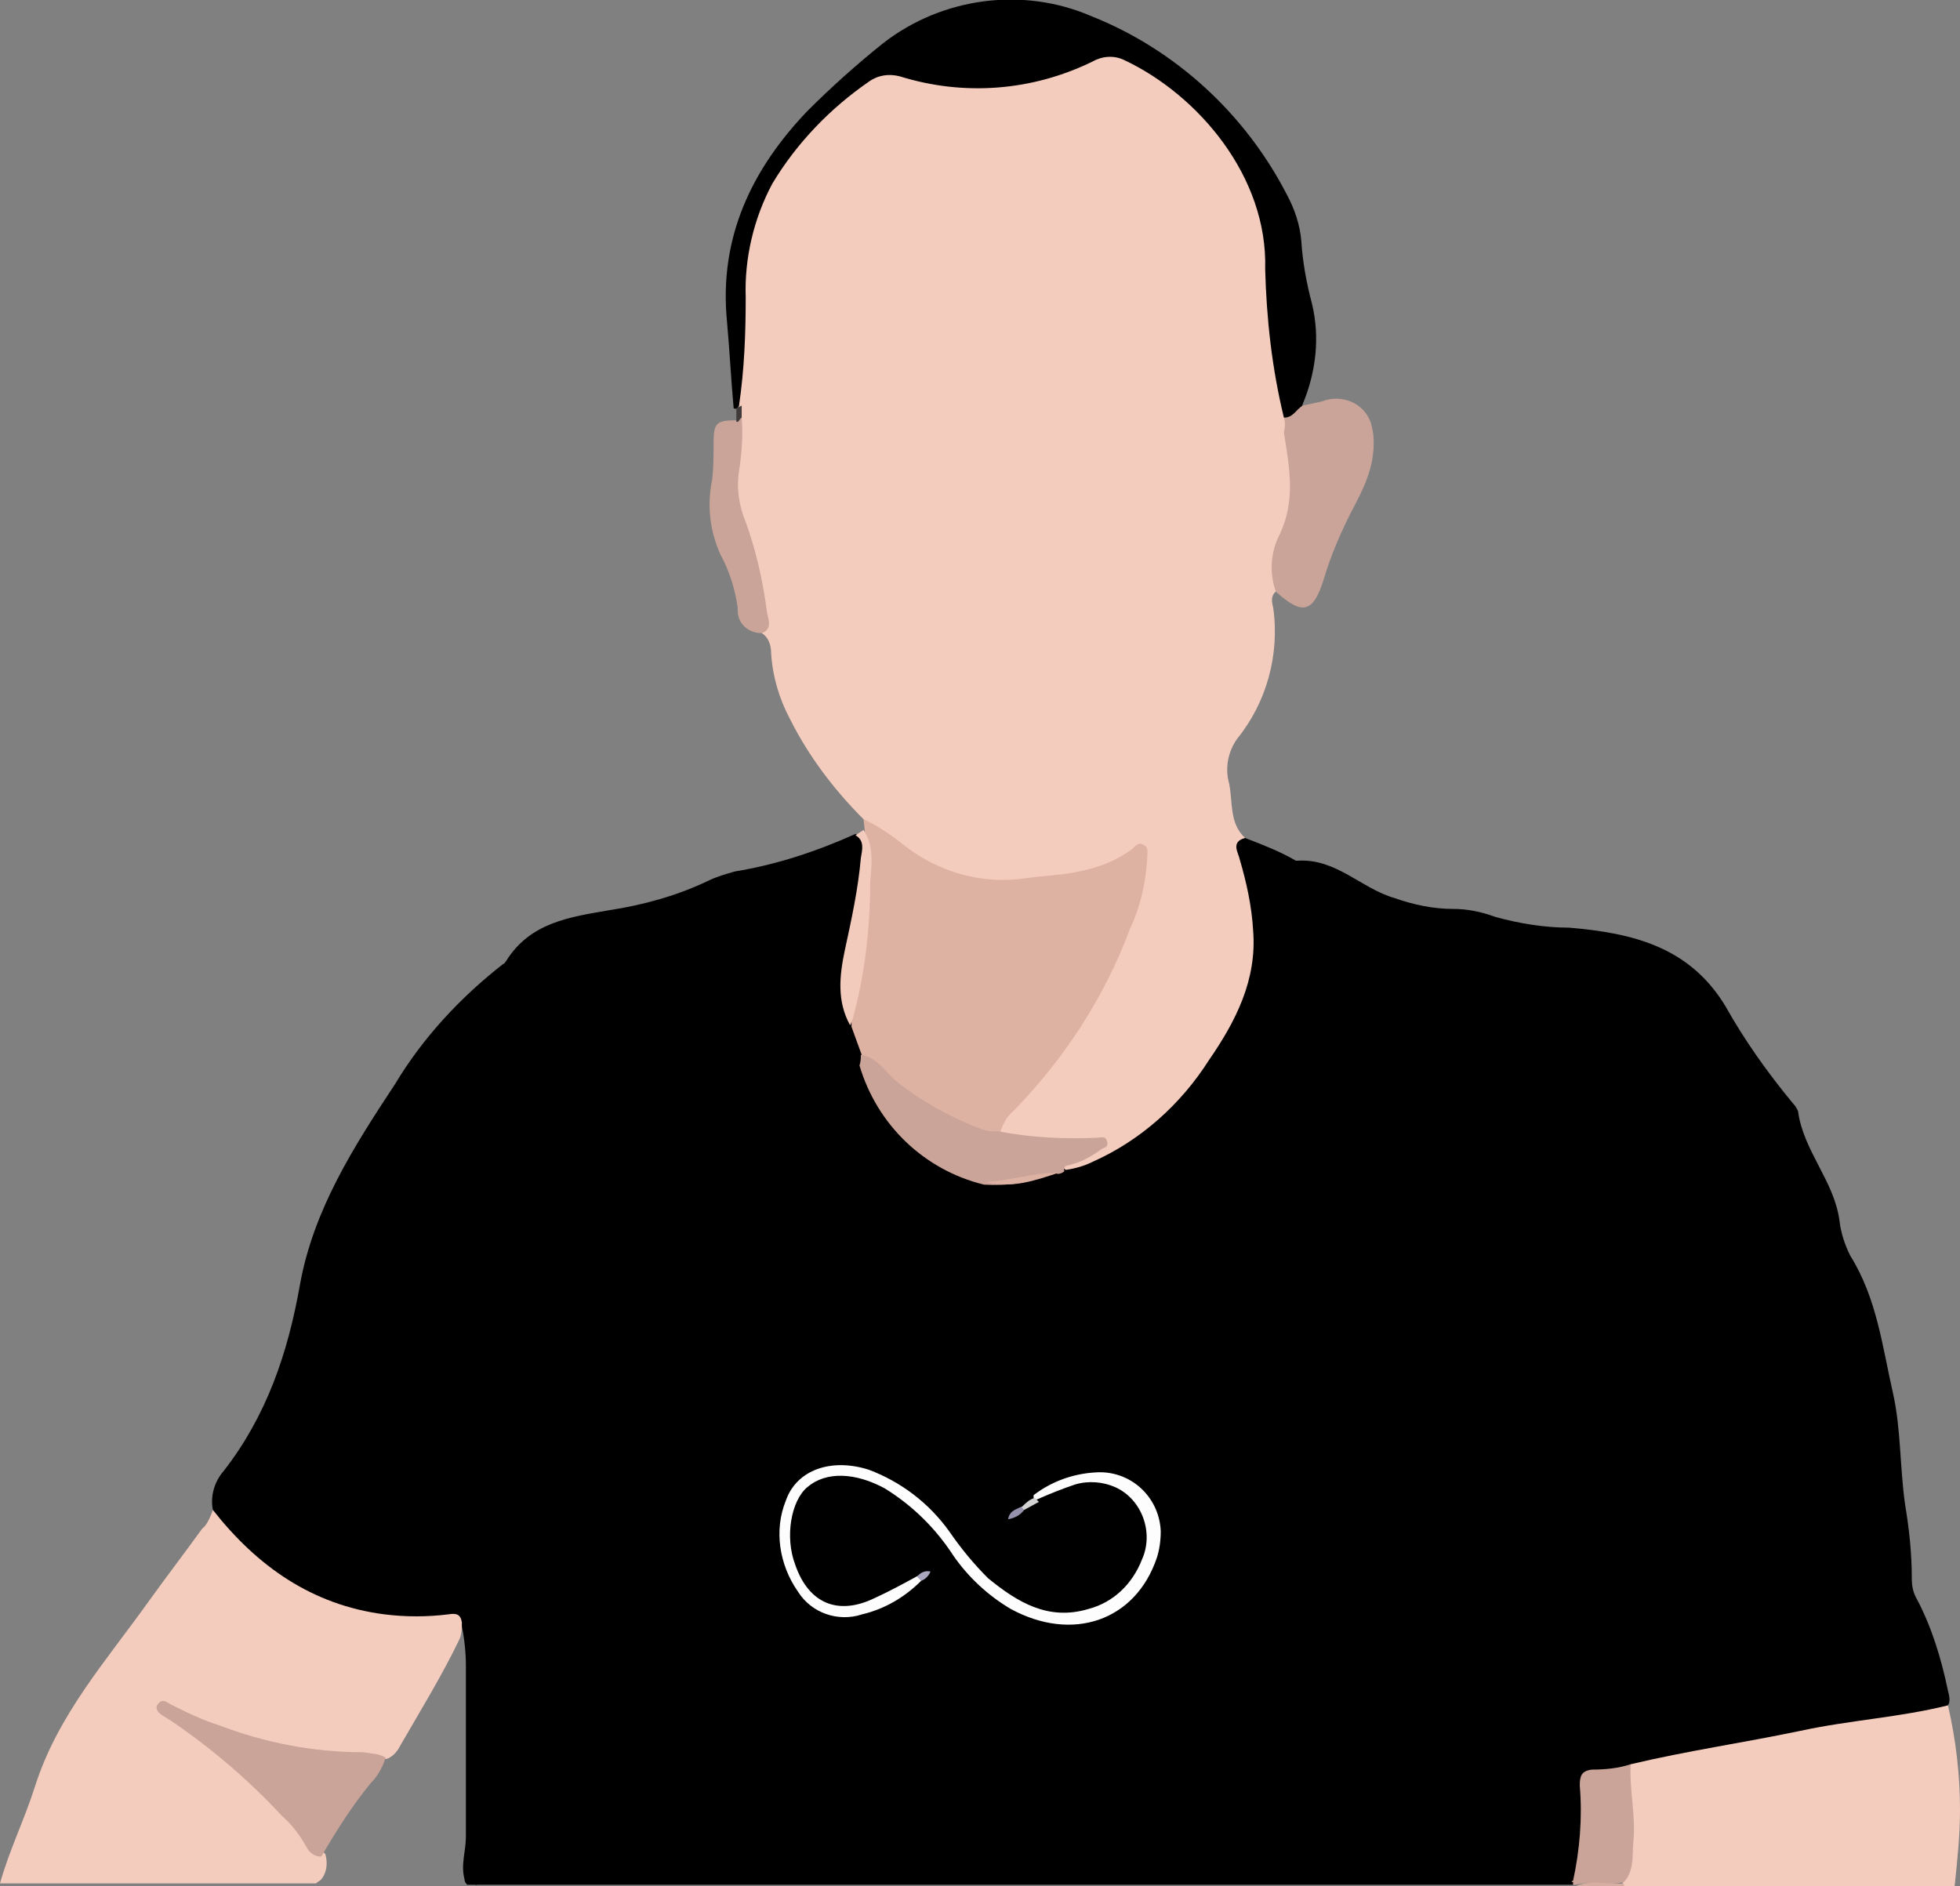<?xml version="1.0" encoding="utf-8"?>
<!-- Generator: Adobe Illustrator 23.1.0, SVG Export Plug-In . SVG Version: 6.00 Build 0)  -->
<svg version="1.1" id="Camada_4" xmlns="http://www.w3.org/2000/svg" xmlns:xlink="http://www.w3.org/1999/xlink" x="0px" y="0px"
	 viewBox="0 0 146.4 140.9" style="enable-background:new 0 0 146.4 140.9;" xml:space="preserve">
<rect x="0" y="0" width="146.4" height="140.9" fill="#808080" stroke="none"/>
<style type="text/css">
	.st0{clip-path:url(#SVGID_2_);}
	.st1{fill:#010001;}
	.st2{fill:#F4CCBD;}
	.st3{fill:#CAA498;}
	.st4{fill:#D6AFA2;}
	.st5{fill:#DEB2A3;}
	.st6{fill:#F3CBBC;}
	.st7{fill:#403B3A;}
	.st8{fill:#FDFDFD;}
	.st9{fill:#DDB2A3;}
	.st10{fill:#9591AC;}
	.st11{fill:#D3D3D3;}
	.st12{fill:#AAA6BE;}
</style>
<title>samuel-sq-4</title>
<g>
	<defs>
		<rect id="SVGID_1_" x="-3.8" y="-18.9" width="158.2" height="159.8"/>
	</defs>
	<clipPath id="SVGID_2_">
		<use xlink:href="#SVGID_1_"  style="overflow:visible;"/>
	</clipPath>
	<g class="st0">
		<path class="st1" d="M15.9,112.8c-0.2-1,0.1-2.1,0.8-2.9c3.2-4.1,4.8-8.8,5.7-13.9c1-5.6,4-10.3,7.1-15c2.1-3.5,4.9-6.5,8.1-9
			c0.1,0,0.1-0.1,0.2-0.2c1.8-2.9,4.8-3.3,7.7-3.8c2.6-0.4,5.1-1.1,7.4-2.2c0.6-0.3,1.3-0.5,2-0.7c3.1-0.5,6.1-1.5,9-2.8
			c0.8,0.2,0.8,0.9,0.7,1.5c-0.3,2.4-0.7,4.7-1.2,7.1c-0.5,1.8-0.5,3.7,0.2,5.4c0.2,0.8,0.6,1.5,0.8,2.3c0.8,3.9,3.2,6.6,6.6,8.4
			c0.8,0.5,1.7,0.8,2.7,1c1.3,0.3,2.6,0.2,3.8-0.3c0.4-0.2,0.9-0.3,1.4-0.4c0.2,0,0.5-0.1,0.7-0.2c3.2-1,6-2.8,8.2-5.3
			c1.7-1.9,3.1-4,4.3-6.3c1.7-3.3,1.5-6.7,0.6-10.1c-0.3-0.6-0.4-1.3-0.4-2c0-0.4,0-0.9,0.7-0.8c1.3,0.5,2.6,1,3.8,1.7
			c0,0,0.1,0,0.1,0c2.9-0.2,4.8,2.1,7.3,2.8c1.4,0.5,2.9,0.8,4.3,0.8c1.1,0,2.1,0.2,3.2,0.6c1.8,0.5,3.7,0.8,5.5,0.8
			c4.7,0.4,9,1.4,11.7,5.9c1.4,2.5,3.1,4.9,5,7.2c0.2,0.2,0.3,0.4,0.4,0.6c0.4,3,2.7,5.2,3.1,8.2c0.1,0.9,0.4,1.8,0.8,2.6
			c2,3.2,2.4,6.8,3.2,10.3c0.6,2.7,0.5,5.5,0.9,8.3c0.3,1.8,0.5,3.6,0.5,5.5c0,0.6,0.1,1.1,0.4,1.6c1.1,2.1,1.8,4.4,2.3,6.8
			c0.1,0.4,0.2,0.8,0,1.1c-1,0.7-2.2,1.1-3.4,1c-3.8,0.3-7.5,1.3-11.3,1.9c-3,0.5-6,1-9,1.8c-0.8,0.2-1.5,0.4-2.3,0.5
			c-0.7,0-1.2,0.5-1.2,1.2c0,0.1,0,0.2,0,0.2c0.1,1.8,0,3.6-0.3,5.3c-0.1,0.5-0.1,1.1-0.7,1.4H37c-0.5-0.1-1,0-1.4,0.1h-0.7
			c-0.1-0.1-0.2-0.2-0.2-0.4c-0.3-1.1,0.1-2.1,0.1-3.2c0-4.2,0-8.5,0-12.7c0-1-0.1-2-0.3-3c-0.2-0.8-0.8-0.7-1.4-0.6
			c-4.7,0.5-9.5-0.9-13.2-3.9C18.2,115.9,16.6,114.7,15.9,112.8z"/>
		<path class="st2" d="M15.9,112.8c3.3,4.2,7.4,7.1,12.8,7.8c1.6,0.2,3.2,0.2,4.8,0c0.6-0.1,0.9,0,1,0.6c0,0.4,0,0.9-0.2,1.3
			c-1.3,2.7-2.9,5.3-4.4,7.9c-0.2,0.4-0.5,0.8-1,1c-3.6,0-7.2-0.5-10.6-1.5c-1.5-0.5-3-1.1-4.4-1.8c-0.4-0.2-0.8-0.4-1.2-0.5
			c-0.1,0.4,0.2,0.5,0.4,0.6c2.2,1.5,4.3,3.1,6.2,4.8c1.5,1.3,2.8,2.7,3.9,4.4c0.3,0.4,0.7,0.8,1.1,1.1c0.2,0.7,0.1,1.4-0.3,1.9
			c-0.1,0.1-0.3,0.2-0.4,0.3H0c0.7-2.5,1.8-4.7,2.6-7.2c1.7-5.4,5.4-9.5,8.6-14c1.3-1.8,2.6-3.5,3.9-5.3
			C15.4,114,15.7,113.4,15.9,112.8z"/>
		<path class="st2" d="M121.8,131.8c4.2-1,8.4-1.6,12.7-2.5c3.7-0.8,7.4-1,11-1.9c0.6,2.6,0.9,5.2,0.9,7.8c0,1.9-0.2,3.8-0.4,5.7
			h-24.7c-0.1-0.1-0.1-0.3-0.1-0.4c0.5-2,0.6-4.2,0.3-6.3C121.3,133.4,121.4,132.6,121.8,131.8z"/>
		<path class="st3" d="M121.8,131.8c-0.1,2,0.4,3.9,0.2,5.8c-0.1,1,0.1,2.1-0.7,3c-1.2,0.3-2.4-0.1-3.6,0.2h-0.2
			c-0.1,0-0.1-0.1-0.1-0.2s0.1-0.1,0.1-0.1c0.5-2.3,0.7-4.7,0.5-7.1c0-0.7,0.1-1.1,0.9-1.2C119.9,132.2,120.9,132.1,121.8,131.8z"/>
		<path class="st1" d="M117.5,140.6v0.2h-82c0.4-0.4,1-0.2,1.5-0.2L117.5,140.6z"/>
		<path class="st4" d="M117.7,140.9c1.2-0.5,2.4-0.1,3.6-0.2c0,0.1,0,0.2,0,0.2H117.7z"/>
		<path class="st2" d="M93,62.6c-1.1,0.3-0.5,1.1-0.4,1.6c0.5,1.7,0.9,3.5,1,5.3c0.3,3.7-1.3,6.8-3.3,9.7c-2.1,3.3-5.1,6-8.7,7.6
			c-0.6,0.3-1.3,0.5-2,0.6c-0.5-0.4,0-0.5,0.2-0.7c0.8-0.3,1.6-0.8,2.3-1.3c-1.2-0.1-2.4-0.1-3.6-0.1c-1.3,0-2.7-0.2-3.9-0.7
			c-0.4-0.9,0.3-1.5,0.8-1.9c2.3-2.3,4.3-5,5.9-7.8c1.5-2.5,2.7-5.3,3.6-8.1c0.1-0.5,0.3-1,0.3-1.5c0.1-0.5,0.3-1.2-0.1-1.5
			s-0.9,0.3-1.3,0.5c-1.3,0.7-2.6,1.1-4.1,1.3c-2,0.4-4.1,0.5-6.2,0.4c-3.7-0.4-6.4-2.5-9-4.8c-2.2-2.2-4.1-4.7-5.5-7.5
			c-0.8-1.5-1.3-3.2-1.4-4.9c0-0.6-0.2-1.2-0.7-1.5c0.2-2.2-0.1-4.5-1-6.6c-1.2-3.1-0.9-6.3-0.7-9.4v-1c0-1.3,0.1-2.7,0.3-4
			c0.1-0.9,0.1-1.8,0.1-2.6c-0.3-5.2,1-10,4.7-13.8c1.2-1.3,2.5-2.5,3.8-3.6c1-0.8,2.4-1.1,3.7-0.8c2.7,0.7,5.4,0.9,8.2,0.5
			c1.8-0.3,3.5-0.8,5.1-1.5C82.4,3.9,84,4,85.2,4.8c3.5,2,6.4,5,8.3,8.5c0.8,1.6,1.3,3.3,1.3,5.1c0.2,4.4,0.7,8.7,1.4,13
			c0.1,0.7,0.2,1.4,0.3,2.1c0.6,2.2,0.4,4.5-0.5,6.5c-0.4,1.4-0.7,2.8-0.7,4.2c-0.4,0.3-0.3,0.8-0.2,1.2c0.5,3.5-0.5,7.1-2.7,9.8
			c-0.7,1-0.9,2.2-0.6,3.3C92.1,59.9,91.8,61.5,93,62.6z"/>
		<path class="st5" d="M64.5,61.2c1.1,0.5,2.1,1.2,3.1,2c2.6,2,5.8,2.9,9.1,2.4c1.3-0.2,2.6-0.2,3.9-0.5c1.5-0.3,2.8-0.8,4-1.7
			c0.2-0.2,0.4-0.5,0.8-0.3s0.3,0.5,0.3,0.9c-0.1,1.9-0.5,3.7-1.3,5.4c-1.9,5.1-4.9,9.7-8.7,13.6c-0.5,0.4-0.8,1-1,1.6
			c-0.5,0.5-1.1,0.2-1.6,0c-2.6-1-5.1-2.5-7.2-4.4c-0.5-0.4-1.1-0.8-1.5-1.3l-0.8-2.2c0-1.2,0.2-2.3,0.5-3.4
			c0.5-3.2,0.7-6.4,0.7-9.6c0-0.6-0.3-1.1-0.2-1.6L64.5,61.2z"/>
		<path class="st1" d="M95.9,31.2c-0.9-3.7-1.3-7.4-1.4-11.1c0.2-6.9-5-13-10.5-15.6c-0.8-0.4-1.7-0.3-2.4,0.1
			C77.1,6.8,72,7.2,67.2,5.7c-0.8-0.2-1.6-0.1-2.3,0.4c-2.9,2-5.4,4.6-7.2,7.6c-1.4,2.6-2.1,5.6-2,8.5c0,2.7-0.1,5.4-0.5,8.1
			c-0.1,0.2-0.2,0.3-0.4,0.2c-0.2-2.2-0.3-4.3-0.5-6.5c-0.6-6.2,1.8-11.3,6-15.7c1.8-1.8,3.7-3.5,5.7-5.1C70.4-0.2,76.4-1,81.5,1.2
			C87.8,3.7,93,8.5,96.1,14.5c0.6,1.1,1,2.3,1.1,3.5c0.1,1.6,0.4,3.2,0.8,4.7c0.6,2.5,0.3,5.1-0.7,7.5
			C97.1,30.9,96.8,31.5,95.9,31.2z"/>
		<path class="st3" d="M95.9,31.2c0.7,0,0.9-0.6,1.4-0.9c0.5-0.1,0.9-0.2,1.4-0.3c1.5-0.6,3.2,0.1,3.7,1.6c0.1,0.4,0.2,0.8,0.2,1.2
			c0.1,2.1-0.8,3.8-1.7,5.5c-0.8,1.6-1.5,3.2-2,4.9c-0.8,2.6-1.6,2.8-3.6,1c-0.5-1.4-0.4-3,0.3-4.3c1.2-2.6,0.7-5,0.3-7.6
			C96,31.9,96,31.5,95.9,31.2z"/>
		<path class="st3" d="M55.4,31.2c0.1,1.4,0,2.7-0.2,4c-0.2,1.3,0,2.6,0.5,3.8c0.8,2.2,1.3,4.5,1.6,6.8c0.1,0.5,0.4,1.2-0.4,1.5
			c-1,0-1.8-0.7-1.8-1.7c0-0.1,0-0.1,0-0.2c-0.2-1.4-0.6-2.7-1.3-4c-0.8-1.8-1-3.7-0.6-5.6c0.1-0.9,0.1-1.8,0.1-2.7
			c0-1.5,0.2-1.7,1.7-1.7C55.1,31.5,55.1,31.2,55.4,31.2z"/>
		<path class="st6" d="M64.5,62c0.8,1.2,0.6,2.6,0.5,3.9c0,3.4-0.4,6.9-1.3,10.2c-0.1,0.2-0.1,0.3-0.2,0.5c-1-1.8-0.8-3.7-0.4-5.6
			c0.5-2.3,1-4.6,1.2-6.9c0.1-0.6,0.3-1.3-0.4-1.7L64.5,62z"/>
		<path class="st7" d="M55.4,31.2c-0.2,0.1-0.2,0.4-0.4,0.3v-1l0.4-0.2L55.4,31.2z"/>
		<path class="st3" d="M64.3,78.8c1.3,0.2,1.9,1.4,2.8,2.1c1.8,1.4,3.8,2.5,5.8,3.3c0.5,0.2,1.1,0.4,1.6,0.3c2.5,0.5,5,0.6,7.4,0.5
			c0.3,0,0.7-0.2,0.8,0.3s-0.3,0.4-0.5,0.6c-0.7,0.5-1.4,0.9-2.2,1.1c-0.2,0.1-0.6,0-0.5,0.5c-0.1,0.1-0.3,0.2-0.5,0.2
			c-0.2-0.1-0.4-0.1-0.6,0c-1.6,0.7-3.2,0.9-4.9,0.8c-4.5-1.1-8-4.5-9.3-8.9C64.3,79.3,64.3,79,64.3,78.8z"/>
		<path class="st8" d="M68.8,118.1c-1.2,1.2-2.7,2.1-4.4,2.5c-1.8,0.6-3.8-0.1-4.8-1.7c-1.4-2-1.8-4.6-0.9-6.8
			c0.8-2.3,3.4-3.2,6.2-2.3c2.4,0.9,4.5,2.5,6,4.6c0.9,1.3,1.8,2.4,2.9,3.5c2.2,1.8,4.5,3.2,7.5,2.3c1.9-0.5,3.3-1.9,4-3.7
			c0.9-2,0-4.5-2-5.4c-0.9-0.4-2-0.5-3-0.2c-0.9,0.3-1.9,0.7-2.8,1.1c-0.3,0.1-0.3,0-0.3-0.3c1.3-1,2.9-1.6,4.6-1.7
			c2.6-0.2,4.8,1.8,4.9,4.4c0,0.7-0.1,1.4-0.3,2c-1.6,4.7-6.3,6.3-10.9,3.8c-1.7-1-3.2-2.4-4.3-4c-1.3-2-3-3.7-5.1-5
			c-2.2-1.2-4.4-1.3-5.8-0.1c-1.2,1-1.7,3.7-0.9,5.8c1,2.9,3.2,3.8,5.9,2.5c1.1-0.5,2.2-1.1,3.3-1.7
			C68.8,117.8,68.9,117.9,68.8,118.1z"/>
		<path class="st9" d="M73.6,88.3c1.9-0.1,3.6-0.7,5.5-0.7C77.3,88.2,75.6,88.8,73.6,88.3z"/>
		<path class="st10" d="M76.5,112.8c-0.3,0.4-0.7,0.6-1.2,0.7c0.1-0.6,0.5-0.7,0.9-0.9C76.5,112.5,76.5,112.5,76.5,112.8z"/>
		<path class="st11" d="M76.5,112.8l-0.2-0.2c0.3-0.3,0.6-0.6,1-0.7l0.3,0.3L76.5,112.8z"/>
		<path class="st12" d="M68.8,118.1l-0.3-0.3c0.2-0.3,0.6-0.5,1-0.4C69.4,117.7,69.1,118,68.8,118.1z"/>
		<path class="st3" d="M28.8,131.3c-0.2,0.7-0.6,1.4-1.1,1.9c-1.4,1.7-2.6,3.6-3.7,5.5c-0.5,0-0.9-0.3-1.1-0.7
			c-0.5-0.9-1.1-1.7-1.8-2.3c-2.5-2.7-5.3-5.1-8.4-7.2c-0.2-0.1-0.3-0.2-0.5-0.3c-0.3-0.2-0.7-0.5-0.4-0.9s0.6-0.2,0.9,0
			c1.2,0.6,2.4,1.2,3.7,1.6c3.4,1.3,7,2,10.7,2C27.7,131,28.3,131,28.8,131.3z"/>
	</g>
</g>
</svg>
